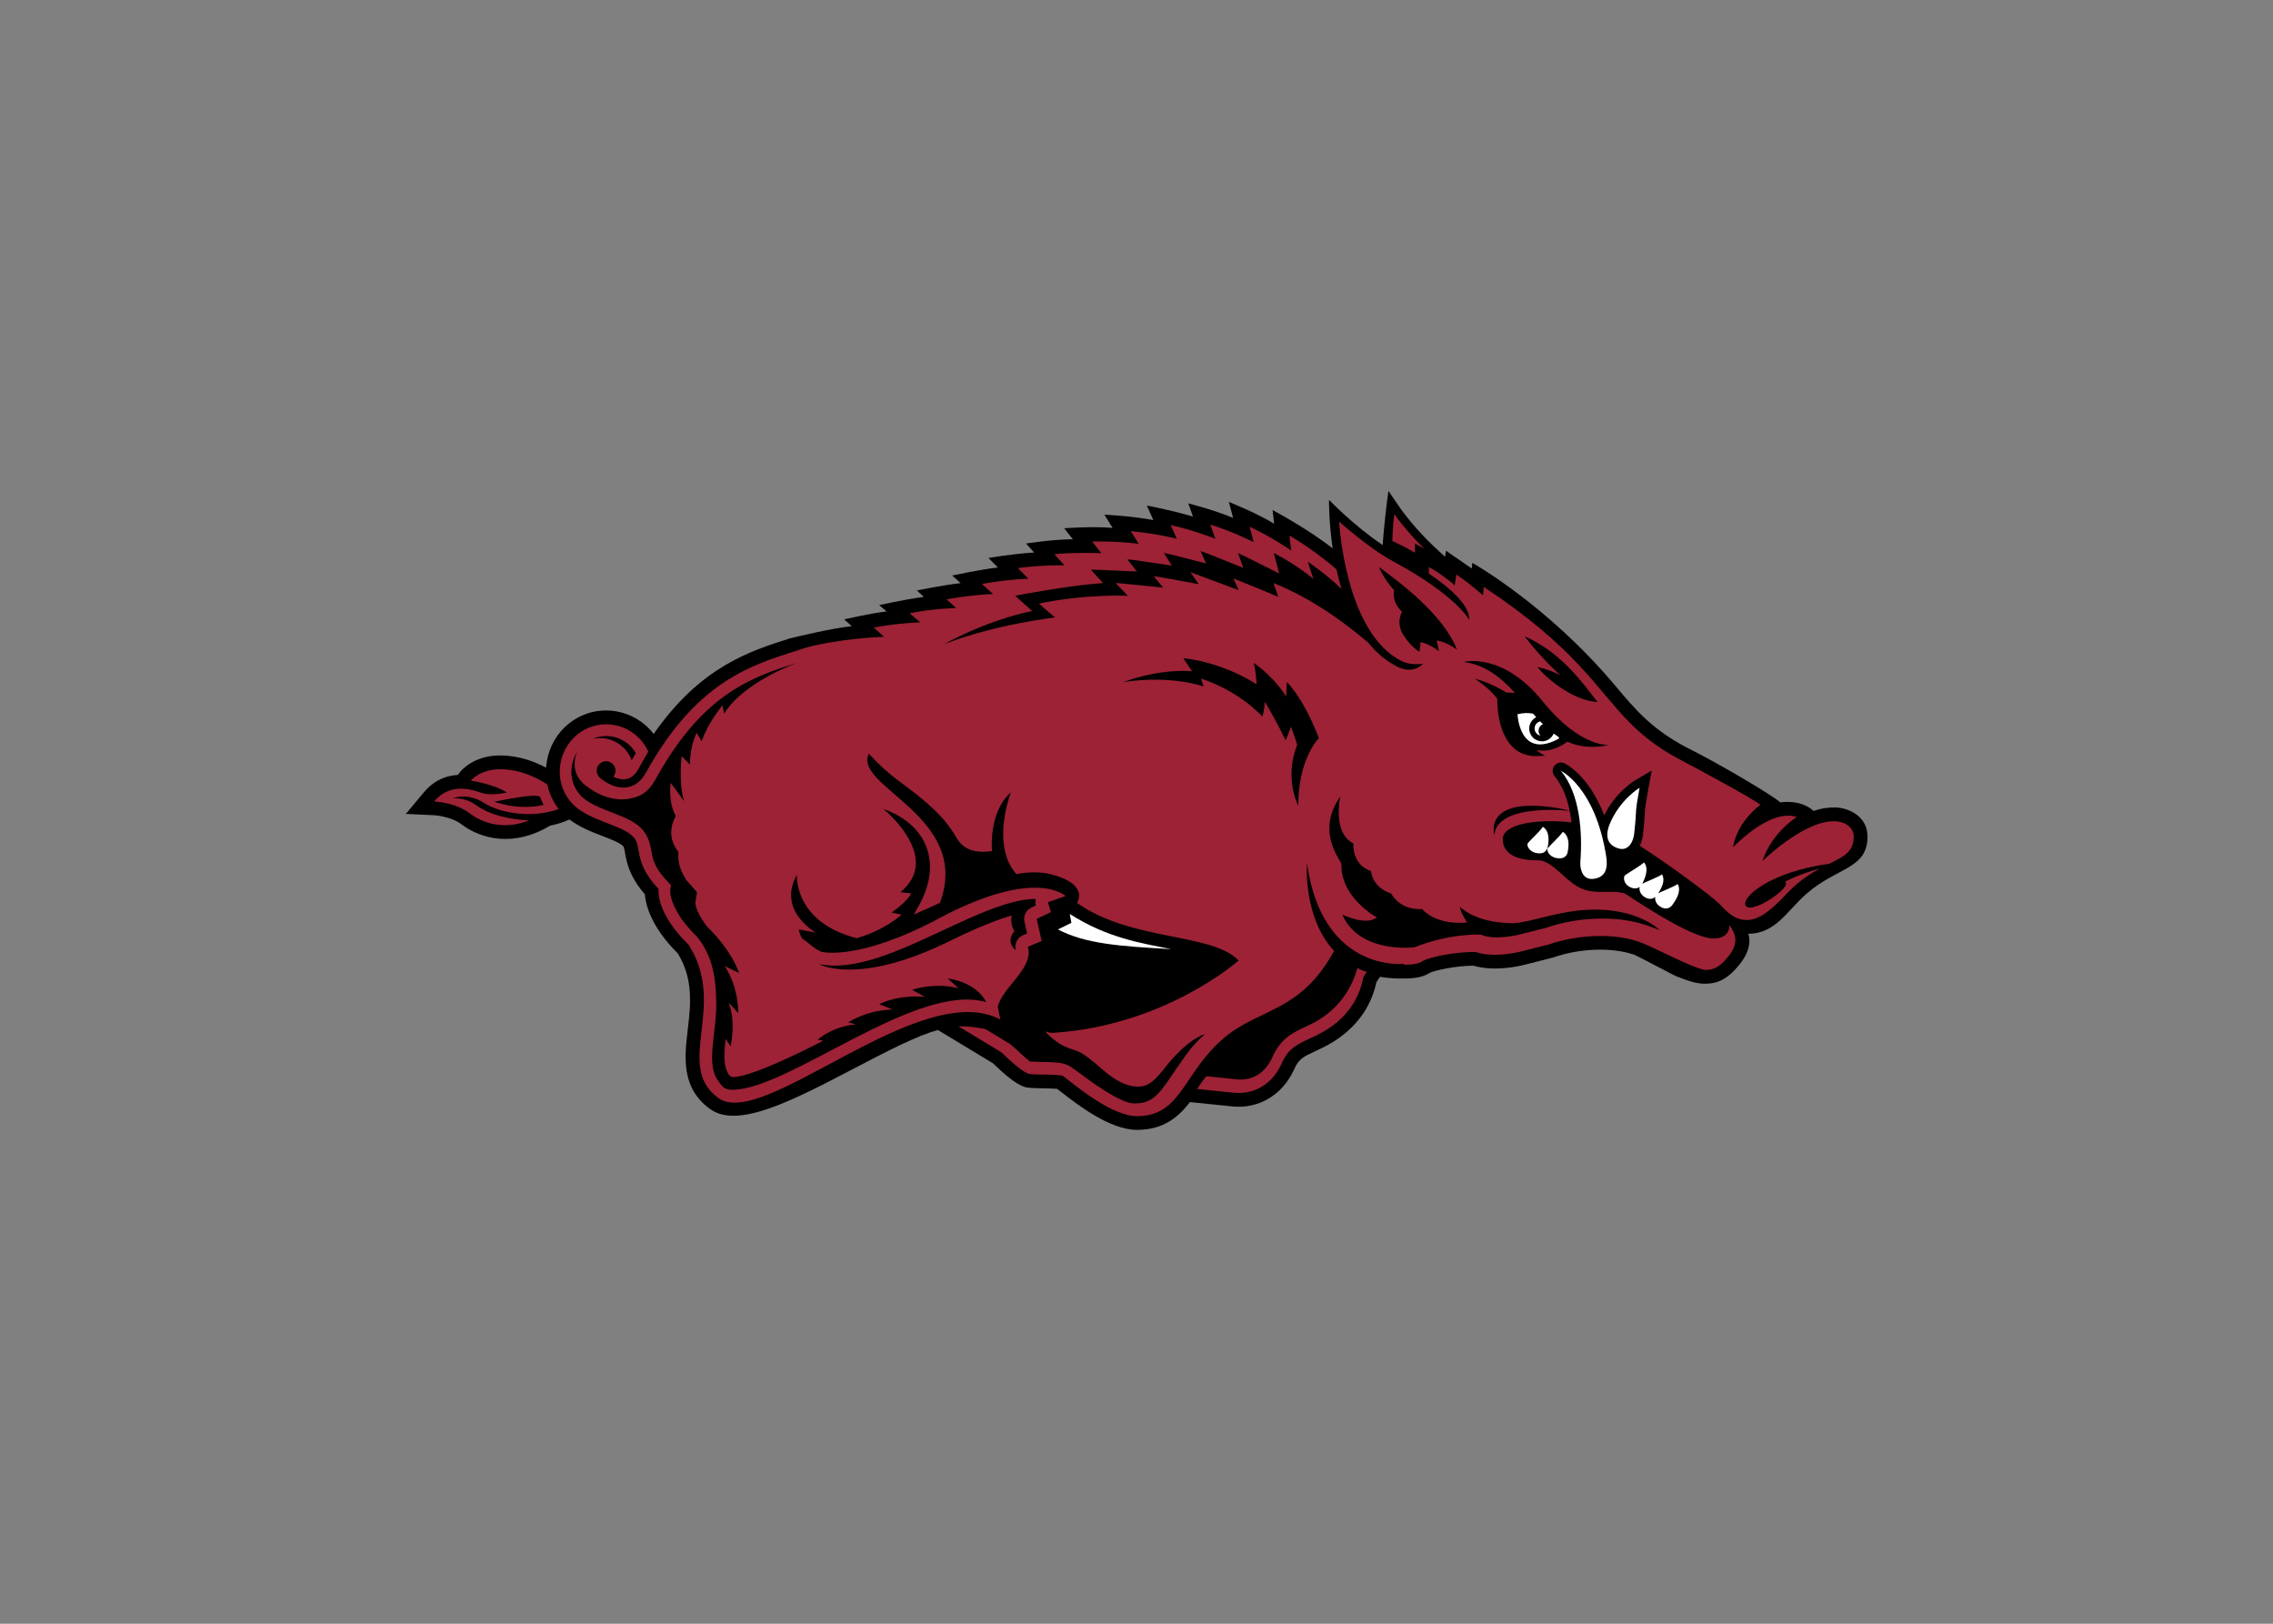 <svg clip-rule="evenodd" fill-rule="evenodd" stroke-linejoin="round" stroke-miterlimit="1.414" viewBox="0 0 560 400" xmlns="http://www.w3.org/2000/svg"><rect x="0" y="0" width="560" height="400" fill="#808080" stroke="none"/><g fill-rule="nonzero" transform="matrix(1.815 0 0 -1.815 119.961 1530.36)"><path d="m182.95 733.581c-1.701 0-2.852-.478-2.852-.478-1.831 1.657-4.529 1.161-4.529 1.161-1.19 1.064-8.844 5.56-12.584 7.383-4.818 2.518-7.041 5.142-9.835 8.472-9.201 10.956-19.386 16.659-19.386 16.659l-.077-.77c-.331.241-3.501 2.419-3.501 2.419l-.127-.821c-1.982 1.775-3.999 3.742-5.979 6.446l-1.708 2.492c-.601-4.339-.779-7.347-.779-7.347-3.978 2.664-7.283 6.134-7.283 6.134s-.055-2.854.494-6.587c-3.561 2.781-8.164 5.204-8.164 5.204l.221-1.863c-2.235 1.403-6.146 2.965-6.146 2.965l.574-2.176c-2.328 1.009-6.087 1.986-6.087 1.986l.637-1.8c-2.6.795-6.262 1.5-6.262 1.5l.884-1.975c-3.138.591-6.644.73-6.644.73l1.112-1.79c-2.676.233-6.568-.048-6.568-.048l1.18-1.497c-2.727-.006-6.364-.578-6.364-.578l1.111-1.218c-2.831-.164-6.212-.743-6.212-.743l1.281-1.291c-2.258-.254-6.203-1.085-6.203-1.085l1.144-1.039c-2.666-.312-5.933-.998-5.933-.998l.939-.867c-2.769-.37-6.051-1.123-6.051-1.123l.996-.857c-2.302-.26-5.749-1.077-5.749-1.077l1.024-.924c-2.448-.215-8.198-1.583-8.443-1.665-5.473-1.744-12.115-3.861-18.441-12.957-1.526 1.973-3.906 3.184-6.462 3.184-4.338 0-7.852-3.387-8.143-7.769-1.533.828-3.713 1.665-6.258 1.665-3.563 0-5.25-2.034-5.431-2.264 0 0-.12-.152-.296-.38-1.507-.08-3.187-.657-4.641-2.398 0 0-2.415-2.893-2.41-2.893l3.765-.174c.637-.031 2.558-.306 3.73-1.201 2.747-2.098 7.218-3.147 12.079-.219.907.181 1.796.456 2.638.836 1.378-1.047 3.02-1.685 4.502-2.254 1.152-.446 2.459-.952 2.828-1.415.07-.084.144-.523.201-.84.228-1.287.565-3.183 2.697-5.641.118-1.493.87-4.443 4.475-8.033 2.146-3.506 1.741-6.983 1.346-10.353-.433-3.703-.924-7.899 3.029-10.76 3.786-2.736 11.163 1.122 19.707 5.588 4.173 2.175 8.472 4.426 11.226 5.132l7.493-4.526c3.079-3.035 4.242-3.218 4.624-3.275.524-.081 1.321-.097 2.24-.114.538-.008 1.378-.024 1.819-.064.129-.095.272-.207.426-.329 2.353-1.832 6.731-5.243 10.426-5.243 3.557 0 5.576 1.697 7.187 3.772 0 0 5.741-.587 5.747-.589 3.62-.359 6.843 1.581 8.405 5.063.62 1.385 1.18 1.649 2.839 2.43l.24.112c1.682.776 6.733 3.098 8.073 9.253.129.2.294.456.49.738 1.41-.253 2.573-.24 3.252-.23h.228c1.748 0 2.744.406 3.293.781.895.365 3.523.938 5.891.956 2.792-.814 6.009-.118 6.958.123l3.81.971.076.021.074.025c3.514 1.218 7.86 1.374 10.817.382.639-.213 5.302-2.76 5.865-2.978 1.522-.589 2.841-1.099 4.258-.979 1.327.053 2.513.654 3.615 1.844.638.676 2.539 2.709 1.857 4.925 3.696 0 5.226 3.094 7.903 5.434 4.173 3.646 8.273 3.314 8.273 7.774 0 2.845-2.752 3.936-4.449 3.936"/><path d="m167.71 3.949s-.255 1.826-.338 4.537l.981.468c1.012.483 1.989 1.017 2.871 1.526v-1.551l1.556.861c-1.69-1.668-3.4-3.554-5.07-5.842zm-9.357 1.263c0 .012.966 18.938 10.662 23.688 1.541.753 3.57.42 3.57.42s-1.573 1.885-4.326.51c-1.965-.979-3.591-2.39-4.948-4.064-2.66-2.307-8.944-7.336-16.102-10.141.426 1.221.813 2.334.813 2.334s-6.687-2.783-7.611-3.106c.477 1.052.896 1.977.896 1.977l-8.187-3.045.004.004h-.004c-.012-.005.782 1.139 1.181 1.709.131.192.221.318.221.318s-.026-.006-.076-.016c-.732-.137-6.632-1.242-7.561-1.351.841 1.024 1.606 1.955 1.606 1.955s-7.025-.735-8.061-.787c1.064 1.114 2.074 2.177 2.074 2.177s-6.875-.382-15.09 1.317l2.719 2.357s-9.996 1.117-18.775 4.516c0 0 6.867-3.943 14.92-5.617l-2.902-2.58s.033-.008.099-.02c.998-.195 9.142-1.752 14.824-2.135 0 0-1.013-1.111-2.07-2.277.983.017 1.645.043 1.662.043l6.15.265s-.765-.978-1.613-2.054c.941.085 1.491.163 1.5.166l6.027.881s-.628-1.015-1.334-2.143c.929.188 1.471.33 1.481.332l5.687 1.457s-.441-.98-.945-2.103c.893.313 1.441.527 1.453.535l5.795 2.318s-.422-1.189-.881-2.496c.836.378 1.363.639 1.375.647l5.586 2.791s-.478-1.829-.908-3.473c4.064 2.119 6.678 4.379 6.721 4.398l-.957-2.92s3.098 2.093 5.73 4.625c-.332-1.104-.612-2.207-.848-3.295-.681-.639-1.167-1.018-1.367-1.168-.066-.049-.103-.074-.103-.074s-3.179-2.6-6.522-4.508l.301 2.532s-3.142-2.231-7.055-4.043l.686 2.607s-3.674-1.838-7.352-2.967l.854 2.403s-.058-.021-.16-.061c-.727-.283-3.856-1.462-7.426-2.268l.002.006h-.002l1.043 2.317s-3.272-.844-7.809-1.284l1.34 2.157s-3.283-.485-7.896-.397l1.568 1.988s-4.657-.199-7.981.174l1.707 1.881s-3.562-.106-7.912.459l1.797 1.815s-.214.002-.603.021c-1.171.055-3.928.243-7.268.863l.002.002-.002.004 1.889 1.709s-2.935.02-7.883.889l1.596 1.477s-3.761.071-7.877.886l1.797 1.547s-4.102.138-7.879.889l1.867 1.676c-.029.005-.065.006-.094.006-.031-.079-.049-.123-.049-.123-6.281.251-11.819 1.377-13.385 1.9-7.86 2.608-17.866 4.606-27.023 21.191-1.684 3.048-4.807 3.253-7.693.906-.378-.306-.647-.76-.647-1.283 0-.221.044-.431.127-.621.069-.169.178-.314.299-.447.017-.019.027-.044.043-.061.112-.112.252-.194.395-.267.04-.022.07-.06.113-.079.192-.08.402-.125.625-.125.879 0 1.596.719 1.596 1.6 0 .39-.139.744-.371 1.021.788.39 1.555.528 2.23.393.207-.04.406-.107.594-.199.568-.276 1.051-.781 1.443-1.508.547-1.014 1.107-1.991 1.672-2.932-1.23-2.729-3.971-4.64-7.164-4.64-4.342 0-7.744 3.523-7.865 7.865-.06 2.207.793 4.225 2.221 5.693 2.959 2.982 8.637 3.488 10.424 5.731 1.297 1.627-.116 4.175 4.127 8.652 0 0-.616 3.91 5.111 9.492 6.618 10.419-2.523 20.393 4.986 25.949 7.659 5.664 34.202-20.458 47.883-13.303l-.428-2.164c.768-3.29 6.174-6.565 5.112-10.176l2.342-.966-.852-3.748 2.422-1.165-.51-1.669 2.986-1.053s-4.972-4.992-21.461 3.781c-13.802 7.355-19.959 5.674-19.959 5.674-1.313-.53-2.173-1.579-3.275-2.244-.235-.423-.483-.976-.568-1.541l2.879.529s-6.637-3.718-3.19-9.82c0 0-.649 7.954 10.109 10.771 4.77-1.326 7.65-3.994 7.65-3.994l-1.699-.354c2.901-2.05 3.323-3.25 3.323-3.25l-1.838-.211c.456-.37.842-.75 1.168-1.135.976-1.159 1.4-2.374 1.455-3.576.214-4.791-5.461-9.37-5.494-9.398 4.665 1.603 7.783 5.038 7.894 9.568.019.827-.058 1.685-.246 2.578-.283 1.338-.807 2.749-1.607 4.217 0 0-.459.817-.889 1.539 1.477-.636 2.978-1.303 4.443-1.982 5.421-14.65-14.815-19.696-12.076-25.307 0 0 2.161 2.44 4.828 4.435 2.899 2.171 7.153 5.164 9.59 9.067.706 1.133 1.669 3.731 6.487 3.025 0 0-.689-6.535 3.197-9.953 0 0-3.473 8.909.932 13.857 1.598-.3 3.69-.481 5.695-.008 3.796.903 5.799 2.671 4.609 4.908 9.369 6.564 22.803 5 27.414 9.758 0 0-12.397 11.046-31.443 12.271-.568.033-.999-.074-1.357-.281.171.309.461.605 1.051 1.1 1.344 1.133 2.094 1.532 4.121 2.197 3.028.986 5.766 5.582 9.935 6.074 1.685.202 2.898-.214 5.088-3.043 4.02-5.179 6.893-5.824 6.893-5.824-2.285 1.936-3.523 3.98-4.822 5.814-.207.3-.407.602-.604.887-2.428 3.601-3.526 5.061-6.555 5.061-2.361 0-7.331-3.688-9.203-5.082-1.211-.898-1.715-1.27-2.283-1.498-.991-.399-2.332-.441-4.43-.469-.149-.005-.308-.011-.472-.014-.494-.01-1.011-.021-1.313-.045-.045-.028-.112-.083-.172-.131-.342-.258-.858-.734-1.271-1.119-.57-.529-1.214-1.125-1.969-1.748l-4.152-2.506c-1.387-.301-2.992-.522-4.563-.463l7.313 4.43s.055.052.152.147c.68.662 3.466 3.326 4.539 3.492 1.226.185 5.28.018 5.75.375 2.165 1.625 8.198 6.785 12.533 6.785 7.633 0 7.822-7.544 14.887-13.383 6.089-5.024 12.866-4.265 18.543-14.65-5.333-5.734-4.601-14.873-4.601-14.873 2.627 18.671 16.492 17.07 16.492 17.07l-.002.15h.256c2.278 0 2.918-.66 2.918-.66.171-.083.385-.171.634-.261 1.746-.618 5.25-1.284 8.284-1.248 1.829.615 3.971.529 5.57.318 1.055-.138 1.877-.325 2.195-.408l4.77-1.209c1.117-.387 2.332-.706 3.598-.944 3.798-.71 8.053-.676 11.436.459 2.345.784 7.478 3.594 10.271 4.528.644.216 1.164.329 1.494.298.983-.026 1.934-.46 2.953-1.562 1.936-2.074 2.506-3.772.805-6.033 0 0 .186 2.261-2.643 2.261-3.311 0-10.583-4.671-15.082-7.63-2.254-.699-4.938.254-7.418-.868-2.627-1.185-4.309-4.05-6.746-4.72-.337-.034-.65-.051-.914-.051-2.641 0-5.656-.753-5.656-3.582 0-2.542 5.672-3.504 11.668-2.844-.074-.653-.175-1.308-.311-1.969-4.314-.413-8.436-.014-10.631 1.178-1.786.969-2.115 2.265-2.138 3.014-.114-.487-.149-1.007-.092-1.549.073-.722.49-2.062 2.447-2.877 2.269-.943 6.266-.779 10.404.197-.439-2.145-1.221-4.241-2.539-5.828-.428-.513-.442-1.251-.033-1.773.408-.523 1.12-.698 1.719-.412.206.097 4.11 2.023 6.72 8.814 1.977-3.969 5.117-5.855 5.264-5.935l2.799-1.655-.59 3.203c-.449 2.454-.523 3.069-.57 3.836-.008.11-.014.223-.022.344-.035.668-.09 1.578-.299 3.533-.066.57-.233 1.232-.547 1.85 4.842 3.081 12.341 8.64 13.465 9.806 1.217 1.267 2.527 2.791 4.707 2.791 3.257 0 6.272-4.237 8.338-5.998 1.445-1.23 2.817-2.072 4.057-2.74-1.763.459-3.984 1.233-5.922 2.231 1.356.848-5.443 5.466-6.6 4.16-1.13-1.273 3.846-5.815 14.096-7.197 2.514-1.245 4.174-2.021 4.174-4.684 0-.85-.779-2.535-3.437-2.535-5.172 0-12.068 6.765-12.068 6.765 1.629-4.919 5.828-7.478 5.828-7.478h-.004l.004-.002c-3.409-1.169-7.785 2.311-9.762 4.123-.66.606-1.053 1.023-1.053 1.023.72-4.444 4.657-7.224 4.657-7.224-1.972-1.468-11.945-6.772-13.43-7.551-2.989-1.565-5.228-3.158-7.131-4.85-.547-.484-1.062-.975-1.559-1.476-5.734-5.749-9.118-12.71-24.812-23.076h-.002l-.144 1.416s-1.838-1.699-4.522-3.536l-.281 1.836s-.115-.106-.326-.287c-.637-.541-2.147-1.76-4.055-2.822v1.123c3.497 2.352 6.939 5.309 6.865 7.889 0 0-2.009-4.093-13.086-10.064-4.024-2.169-8.99-6.635-8.99-6.635zm6.746 7.69c3.442 2.504 10.99 8.113 13.256 14.055 0 0-1.414-1.224-3.448-1.6l.383 1.838s-1.512-1.226-3.115-1.556l-.187 1.652s-1.51-.849-2.786-2.928c-1.26-2.072-.18-3.86-.18-3.86-1.883-1.796-1.318-3.637-1.318-3.637-1.839-1.981-2.594-3.962-2.594-3.962zm24.717 11.75c5.82 2.606 9.16 6.941 12.377 11.16-4.236-.226-8.827-4.152-10.207-5.945 1.423.308 2.689.787 3.855 1.369-2.226-2.036-4.336-4.375-6.025-6.584zm-57.889 3.738s5.988.378 12.424 4.416c0 0-.106-2.17-.491-3.639 3.813 2.713 5.495 5.719 5.495 5.719s.036-1.048.127-2.492c2.862 3.112 4.755 7.756 5.429 9.559 0 0-1.572 1.519-2.605 4.961-.002.006-.008.015-.008.015v-.01c-.501 1.685-.879 3.818-.879 6.469 0 0-2.467-4.572-.184-10.316-.301-.981-.654-2.04-1.051-3.064-.484 1.363-.918 2.295-.918 2.295s-1.514-3.232-3.541-6.541c-.028 1.513-.417 2.523-.417 2.523s-3.581-4.184-10.377-6.445l.423 1.332s-5.397-1.977-13.619-.744c0 0 5.733-2.275 11.652-1.84l-1.461-2.198zm-65.518.758s-9.161 3.278-12.41 8.646l-.28-1.414s-2.406 2.831-3.537 6.08l-.845-1.416h-.002v.002c-.003.005-1.135 2.125-1.135 5.372l-1.41-1.409s-.565 4.518.425 7.627l-2.263-3.109s-.566 2.975.847 5.654c0 0-2.005 3.019.44 6.055-.05 1.306-.088 2.429 1.33 4.762l1.822 2.076-.285 1.83c.029.325.26 1.776 1.992 3.99 4.426 4.362 5.424 7.887 5.424 7.887l-2.4-1.162c2.478 3.965 2.256 7.957 2.256 7.957l-1.594-1.777c1.271 3.401.317 7.439.317 7.439l-.831-1.264s-.228 1.469-.228 3.106c0 1.632.566 3.367 1.5 3.367 3.542 0 15.252-6.166 15.252-6.166l-.934-.178c3.043-2.475 6.493-2.593 6.493-2.593l-1.302-.351c2.914-1.749 5.711-2.084 6.927-2.141.406-.02.637-.008.637-.008l-2.291-.933c3.611-1.768 7.746-1.235 7.746-1.235l-2.185-1.207c4.465-1.344 7.877-.248 7.877-.248l-1.842-1.689c5.314.85 6.521 4.029 6.521 4.029-11.83-3.459-33.423 14.875-43.061 14.875-1.413 0-1.765-.634-2.449-1.604-2.019-2.853-.266-7.884-.266-12.842 0-4.955-.817-8.563-3.293-11.549-1.152-1.123-2.011-2.159-2.652-3.086-1.926-2.776-1.886-4.563-1.877-4.734l.137-.908-.666-.709c-2.345-2.475-2.465-3.987-2.719-5.424-.166-.945-.528-2.136-1.295-3.098-1.19-1.496-3.213-2.278-5.355-3.107-1.951-.753-3.971-1.529-5.213-2.783-1.1-1.136-1.691-2.65-1.649-4.248.034-1.207.397-2.32.998-3.246-.301.624-.459 1.336-.459 2.093 0 1.331.62 2.597 1.696 3.473 2.48 2.012 5.22 2.856 7.726 2.369 2.269-.442 3.366-1.536 4.397-3.408 8.043-14.569 16.505-17.262 23.967-19.643zm123.04 6.543c.309.359.621.722.927 1.078-1.475-.33-2.866-.512-3.628-.598.988-.308 1.884-.459 2.701-.48zm-2.912 1.408 1.086.215c.005 1 .145 3.316 1.252 4.967-1.632-1.145-2.338-3.588-2.338-5.182zm-152.56 4.483c2.083 0 3.997 1.117 5.043 2.889-.236.399-.469.81-.7 1.217-.327-.875-.859-1.671-1.584-2.313-1.423-1.268-3.29-1.693-5.05-1.32.703-.304 1.478-.473 2.291-.473zm-18.006 5.635c-2.58 0-4.074 1.091-4.659 1.635-.194.18-.289.301-.289.301s3.911.564 6.125 2.025c0 0-2.64.568-4.146.096-1.506-.473-5.327-2.026-8.199 1.412 0 0 .504.019 1.259.142 1.259.202 3.222.688 4.723 1.838 1.504 1.145 3.469 1.981 5.742 2.045.454.013.919-.006 1.399-.058.955-.105 1.957-.349 2.99-.762 0 0-5.548-.075-8.947-2.545-2.079-1.506-4.053-1.178-4.053-1.178s2.493-1.082 5.322.752c2.649 1.725 8.166 2.704 12.705 1.051-.242-.309-.465-.627-.67-.957-.61-.991-1.043-2.077-1.283-3.215-1.546-1.031-4.466-2.582-8.019-2.582zm5.32 4.512c.72-.039 1.272.002 1.477.179.19.511.394.963.591 1.358-1.099.259-2.225.36-3.33.345-.734-.012-1.458-.075-2.154-.179-1.043-.159-2.025-.408-2.883-.717.449-.036 4.137-.871 6.299-.986zm137.27.074s-.023.094-.057.267c-.08.433-.217 1.337-.222 2.399-.002 1.91.443 4.315 2.496 5.342 0 .005-.007.057-.01.154-.024.691.068 3.531 3 4.545 0 0 .108 2.701 3.431 3.81 0 0 1.405 2.863 5.225 2.612 0 0 2.14 2.797 7.656 2.277 0 0-1.097-1.508-1.242-2.682 0 0 2.38 2.732 8.986 2.823 3.295-.186 7.457-2.06 12.895-2.297 8.329-.357 12.053 3.476 12.053 3.476-.717-.299-1.548-.598-2.461-.902-4.767-1.601-11.385-1.404-16.854.494l-4.531 1.145s-4.178 1.062-6.525.007c0 0-5.145-.292-11.275 2.155 0 0-.584.073-1.506.076-2.763.012-8.562-.593-10.738-5.639 0 0 3.963 1.984 5.875.494 0 0-6.225-3.333-6.014-9.138-.979-1.723-3.982-5.926-.181-11.418zm-51.672 17.432c-.09.347-.093.722 0 1.09l-.783.379c-.891.427-1.37 1.415-1.149 2.384l.451 1.994-.675.28c-1.01.415-1.54 1.527-1.231 2.572-.705-.575-.917-1.177-.908-1.699.017-.872.652-1.533.652-1.533v-.004c-.354-.589-.478-1.144-.511-1.598-.007-.093-.018-.185-.018-.266 0-.491.107-.804.107-.804v-.002s-3.613.901-10.535 4.324c-15.643 7.735-22.225 3.91-22.225 3.91 6.072 1.295 13.654-2.249 20.992-5.68 1.43-.667 2.871-1.341 4.291-1.97 4.262-1.896 8.358-3.425 11.541-3.377zm54.566 11.73c-1.834 6.478-6.56 8.905-8.397 9.746l-.343.158c-2.381 1.124-4.265 2.011-5.711 5.246-1.178 2.625-3.36 3.974-5.994 3.713.002 0-3.44-.351-5.198-.529-.311.385-.62.787-.922 1.215l-.636.955 6.203.631c3.544.354 6.589-1.494 8.14-4.955 1.131-2.521 2.463-3.153 4.684-4.198 1.717-.81 7.812-3.225 9.186-10.459 0 0 .2-.342.554-.877-.553-.192-1.072-.409-1.566-.646z" fill="#9d2235" transform="matrix(.8 0 0 -.8 -11 776.54)"/><path d="m143.3 748.001c-5.441 6.739-10.707 5.325-10.707 5.325 3.006-.395 5.087-2.162 6.957-4.198-.425.031-.817.042-1.151.048-1.104.657-2.729 1.497-4.335 1.883 0 0 1.889-1.129 3.08-2.719-.006-1.363.217-6.798 4.155-7.678.281-.063.581-.102.9-.116.322-.013.662 0 1.025.042.146.004.294.01.446.023-.95.407-1.17.764-1.17.764 1.868-.375 3.443.595 4.156 1.136 1.562-.701 3.396-.952 5.705-.446 0 0-3.909-.455-9.061 5.936"/><path d="m190.03 37.685c-.438.013-.908.074-1.408.194 0 0 .283 7.862 7.07 4.111 0 0-.03-.089-.092-.238-.287-.183-.568-.383-.841-.592-.331.777-1.093 1.32-1.989 1.32-1.197 0-2.168-.965-2.168-2.162 0-.846.488-1.577 1.194-1.933-.183-.198-.363-.396-.541-.6-.379-.074-.787-.112-1.225-.1zm2.436 1.414c-.544.129-.95.618-.95 1.198 0 .596.42 1.094.983 1.213-.193-.219-.307-.504-.307-.813 0-.503.308-.937.742-1.127-.159-.154-.314-.314-.468-.471zm3.519 8.389c3.24 3.889 3.682 10.488 3.295 15.424-.09 1.202.365 3.05 2.09 2.912 2.394-.206 2.573-2.091 2.295-3.842-1.855-11.74-7.68-14.494-7.68-14.494zm13.342 2.881s-3.304 1.945-5.053 6.109c-.684 1.632-.765 3.555 1.553 4.194 1.668.458 2.458-1.275 2.586-2.475.527-4.919.045-3.086.914-7.828zm-16.398 6.615c-.627.898-2.155 2.251-2.568 2.785-.228.293.128 1.449 1.558 1.684.333.055.607.048.832-.002.345-.074.549-.249.705-.439.148-.183.247-.378.278-.528.104-.51.152-.958.152-1.345 0-.777-.187-1.32-.473-1.7-.14-.19-.306-.338-.484-.455zm3.385.846c-.625.903-2.148 2.249-2.566 2.781-.229.302.133 1.454 1.558 1.69 1.328.223 1.727-.562 1.813-.971.425-2.045-.09-3.032-.805-3.5zm13.773 5.195c-.855.753-2.679 1.751-3.231 2.186-.123.097-.192.362-.154.677.052.457.337 1.025 1.078 1.36.722.318 1.23.18 1.563-.065-.098.473.045 1.202.824 1.706.839.541 1.466.29 1.82-.014-.073.47.08 1.163.838 1.65 1.057.687 1.783.098 2.047-.256 1.318-1.765 1.337-2.875.926-3.574-.865.551-2.531 1.183-3.313 1.561.525-.775.785-1.413.866-1.938.078-.522-.02-.936-.207-1.262-.416.267-1.016.547-1.612.811-.67.299-1.336.572-1.742.772.988-1.903.815-2.991.297-3.614zm-97.438 8.75.273 1.498-2.281 1.123c4.611 2.421 10.408 2.859 19.232 3.336-5.357-1.052-10.889-1.928-17.225-5.957z" fill="#fff" transform="matrix(.8 0 0 -.8 -11 776.54)"/></g></svg>
